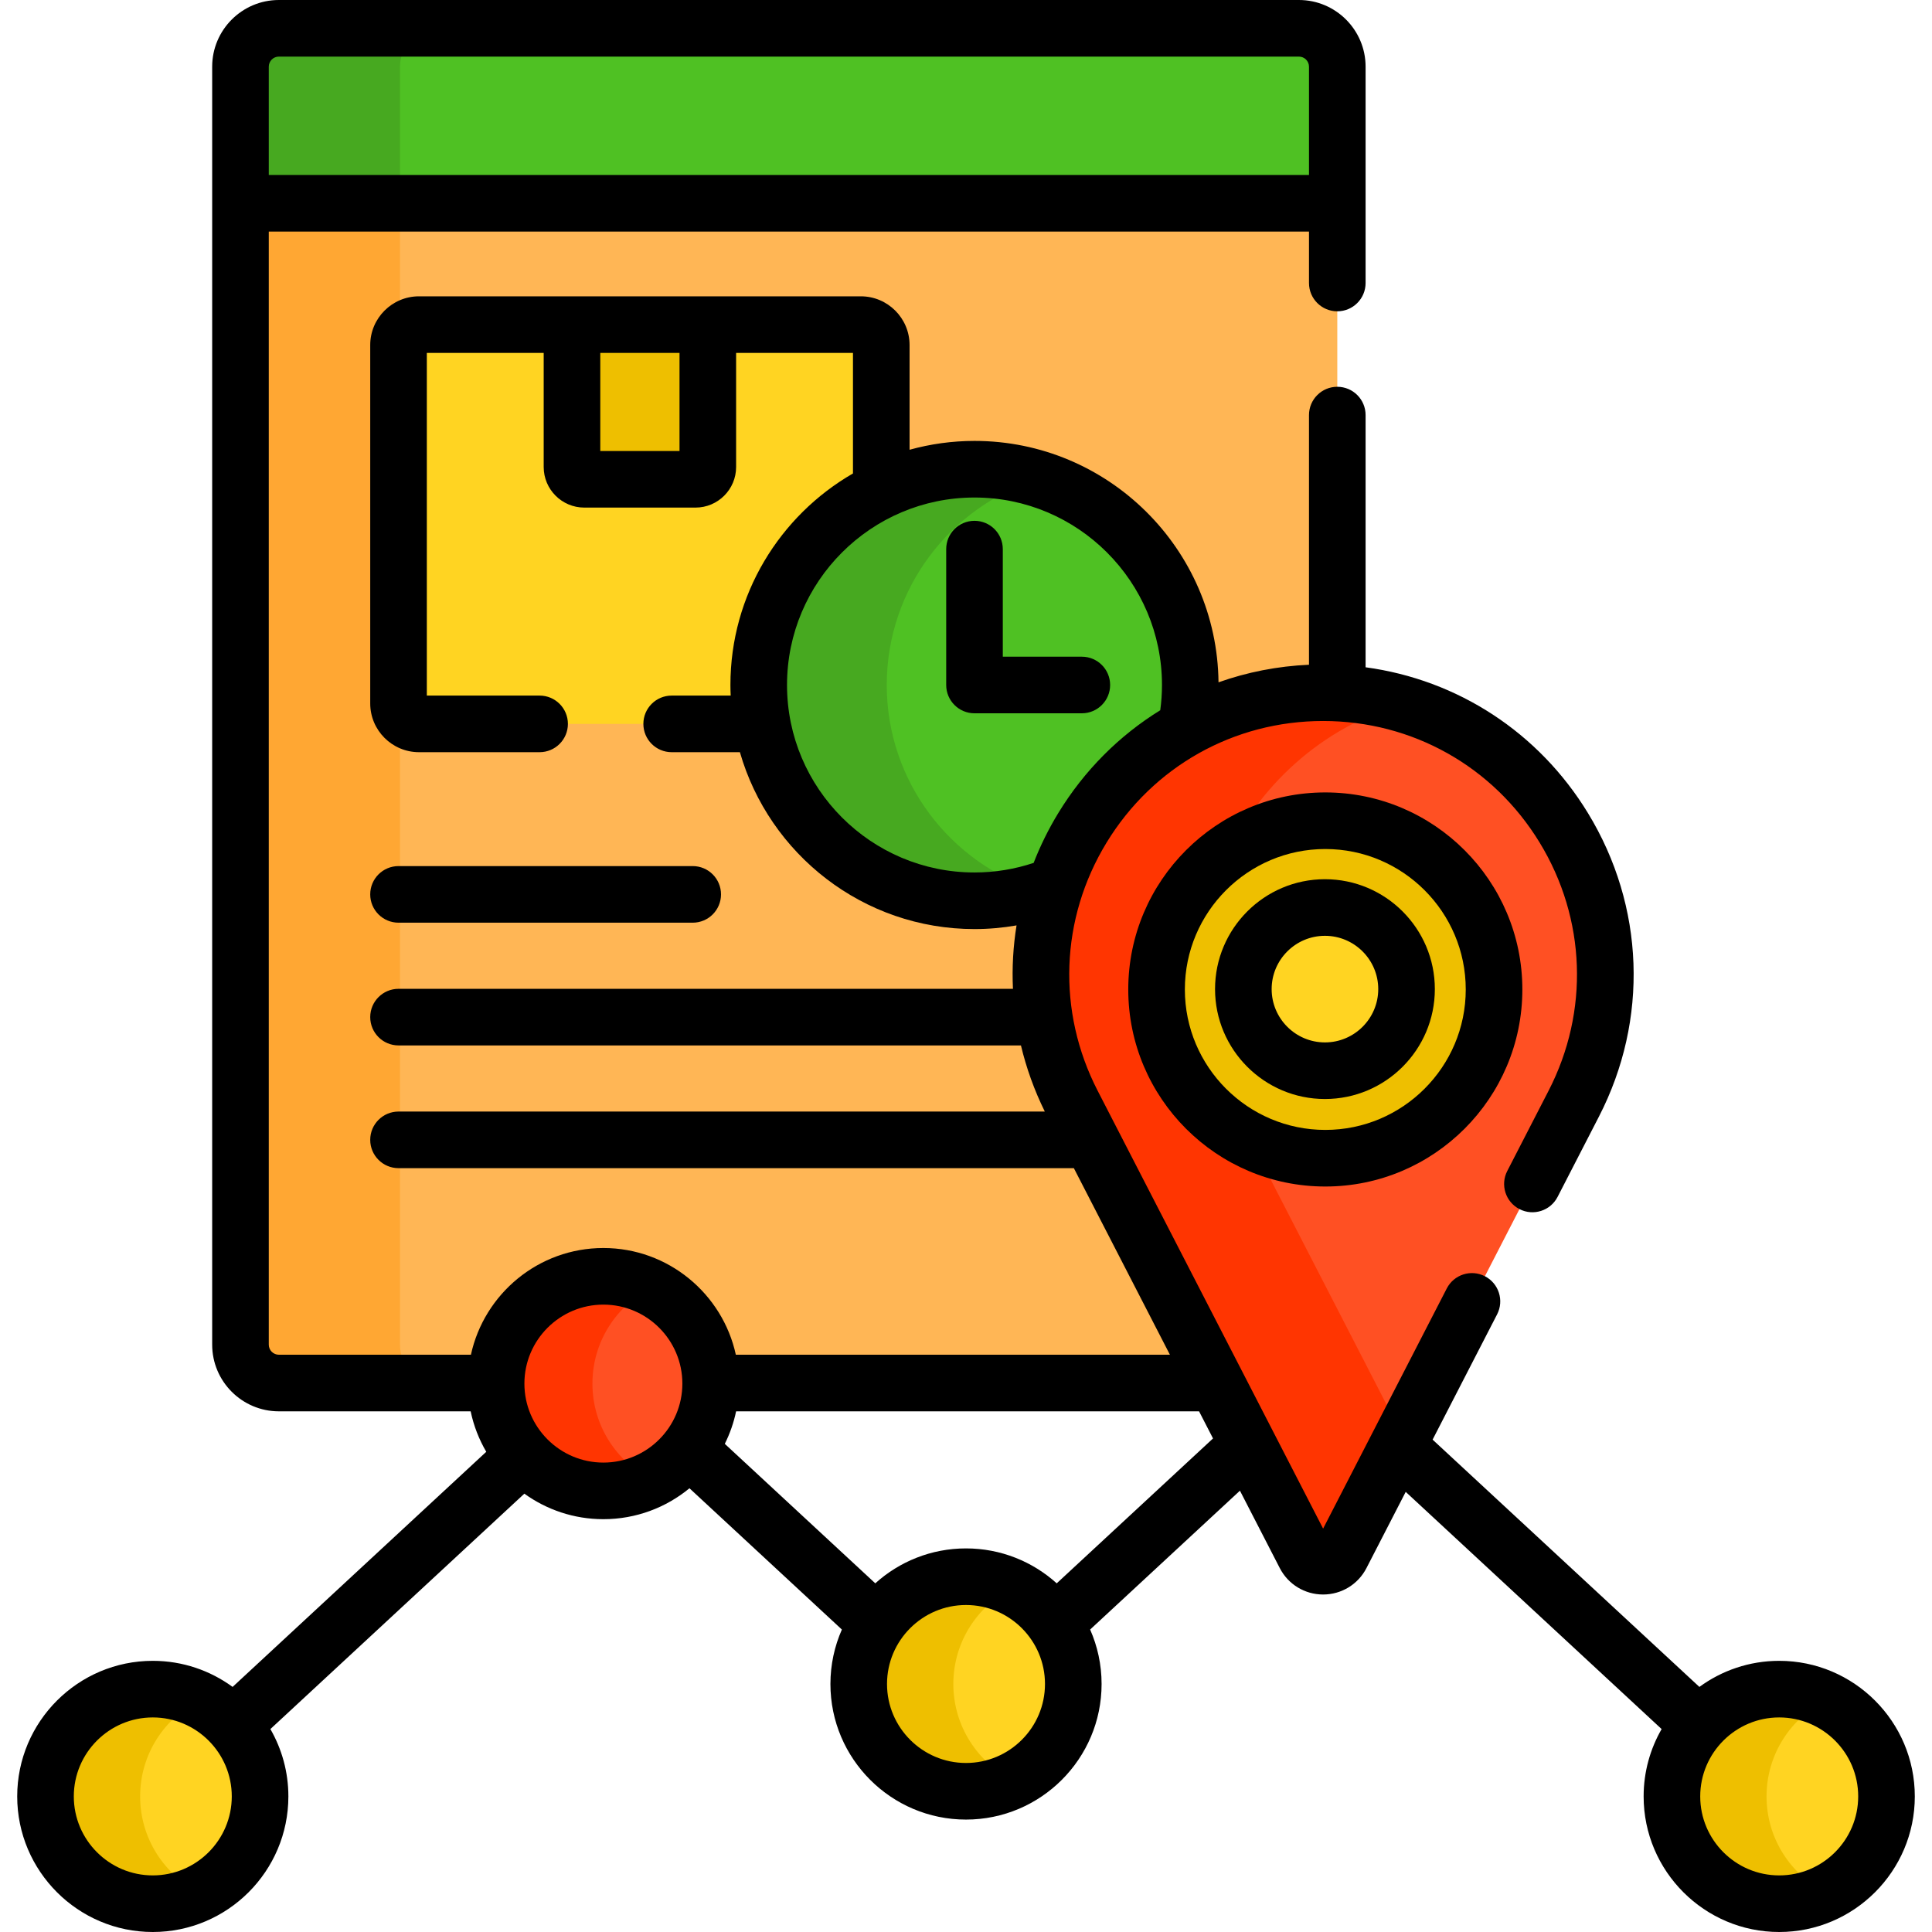 <svg width="512" height="512" viewBox="0 0 512 512" fill="none" xmlns="http://www.w3.org/2000/svg">
<g clip-path="url(#clip0_56_2318)">
<path d="M284.217 292.483C258.615 242.761 294.714 183.571 350.64 183.571C351.904 183.571 353.154 183.612 354.397 183.671V53.871H63.728V356.345C63.728 361.963 68.282 366.517 73.9 366.517H131.474C131.556 350.885 144.25 338.237 159.901 338.237C175.552 338.237 188.247 350.885 188.328 366.517H322.337L284.217 292.483Z" fill="#FFB655"/>
<path d="M106 356.345V53.871H63.728V356.345C63.728 361.963 68.282 366.517 73.9 366.517H116.172C110.554 366.518 106 361.963 106 356.345Z" fill="#FFA733"/>
<path d="M344.225 7.5H73.9C68.282 7.5 63.728 12.054 63.728 17.672V53.871H354.397V17.672C354.397 12.054 349.843 7.5 344.225 7.5V7.5Z" fill="#4FC123"/>
<path d="M116.172 7.5H73.9C68.282 7.5 63.728 12.054 63.728 17.672V53.871H106V17.672C106 12.054 110.554 7.5 116.172 7.5V7.5Z" fill="#47A920"/>
<path d="M201.069 181.531C201.069 158.843 214.351 139.201 233.546 129.967V91.449C233.546 88.455 231.119 86.028 228.125 86.028H111.034C108.04 86.028 105.613 88.455 105.613 91.449V186.416C105.613 189.41 108.04 191.837 111.034 191.837H202.017C201.405 188.492 201.069 185.051 201.069 181.531V181.531Z" fill="#FFD422"/>
<path d="M139.066 186.417V91.449C139.066 88.455 141.493 86.028 144.487 86.028H111.034C108.04 86.028 105.613 88.455 105.613 91.449V186.416C105.613 189.41 108.04 191.837 111.034 191.837H144.487C141.493 191.838 139.066 189.411 139.066 186.417Z" fill="#FFD422"/>
<path d="M184.324 127.017H154.835C153.039 127.017 151.582 125.561 151.582 123.764V86.029H187.576V123.765C187.577 125.561 186.121 127.017 184.324 127.017V127.017Z" fill="#EEBF00"/>
<path d="M314.295 192.906C315.04 189.228 315.435 185.425 315.435 181.531C315.435 150 289.783 124.348 258.252 124.348C226.721 124.348 201.069 150 201.069 181.531C201.069 213.062 226.721 238.714 258.252 238.714C265.87 238.714 273.139 237.204 279.792 234.488C285.706 217.073 297.927 202.034 314.295 192.906Z" fill="#4FC123"/>
<path d="M234.999 181.531C234.999 155.905 251.944 134.162 275.217 126.917C269.855 125.248 264.157 124.348 258.252 124.348C226.721 124.348 201.069 150 201.069 181.531C201.069 213.062 226.721 238.714 258.252 238.714C264.156 238.714 269.855 237.814 275.217 236.145C251.943 228.9 234.999 207.157 234.999 181.531Z" fill="#47A920"/>
<path d="M471.507 504.5C487.209 504.5 499.938 491.771 499.938 476.069C499.938 460.367 487.209 447.638 471.507 447.638C455.805 447.638 443.076 460.367 443.076 476.069C443.076 491.771 455.805 504.5 471.507 504.5Z" fill="#FFD422"/>
<path d="M468.154 476.069C468.154 464.868 474.634 455.184 484.047 450.55C480.264 448.688 476.01 447.637 471.508 447.637C455.806 447.637 443.077 460.366 443.077 476.068C443.077 491.77 455.806 504.499 471.508 504.499C476.009 504.499 480.264 503.449 484.047 501.586C474.633 496.953 468.154 487.27 468.154 476.069V476.069Z" fill="#EEBF00"/>
<path d="M40.491 504.5C56.193 504.5 68.922 491.771 68.922 476.069C68.922 460.367 56.193 447.638 40.491 447.638C24.789 447.638 12.06 460.367 12.06 476.069C12.06 491.771 24.789 504.5 40.491 504.5Z" fill="#FFD422"/>
<path d="M37.137 476.069C37.137 464.868 43.617 455.184 53.03 450.55C49.247 448.688 44.993 447.637 40.491 447.637C24.789 447.637 12.06 460.366 12.06 476.068C12.06 491.77 24.789 504.5 40.491 504.5C44.992 504.5 49.247 503.45 53.03 501.587C43.617 496.953 37.137 487.27 37.137 476.069V476.069Z" fill="#EEBF00"/>
<path d="M255.999 474.707C271.701 474.707 284.43 461.978 284.43 446.276C284.43 430.574 271.701 417.845 255.999 417.845C240.297 417.845 227.568 430.574 227.568 446.276C227.568 461.978 240.297 474.707 255.999 474.707Z" fill="#FFD422"/>
<path d="M252.645 446.276C252.645 435.075 259.125 425.391 268.538 420.757C264.755 418.895 260.501 417.844 255.999 417.844C240.297 417.844 227.568 430.573 227.568 446.275C227.568 461.977 240.297 474.706 255.999 474.706C260.5 474.706 264.755 473.656 268.538 471.793C259.125 467.161 252.645 457.477 252.645 446.276V446.276Z" fill="#EEBF00"/>
<path d="M159.902 395.1C175.604 395.1 188.333 382.371 188.333 366.669C188.333 350.967 175.604 338.238 159.902 338.238C144.2 338.238 131.471 350.967 131.471 366.669C131.471 382.371 144.2 395.1 159.902 395.1Z" fill="#FF5023"/>
<path d="M157 366.668C157 355.558 163.377 345.942 172.667 341.265C168.828 339.332 164.494 338.237 159.903 338.237C144.201 338.237 131.472 350.966 131.472 366.668C131.472 382.37 144.2 395.1 159.902 395.1C164.494 395.1 168.827 394.005 172.666 392.072C163.377 387.394 157 377.779 157 366.668V366.668Z" fill="#FF3501"/>
<path d="M355.459 412.121L417.062 292.483C442.664 242.761 406.566 183.571 350.64 183.571C294.714 183.571 258.616 242.761 284.218 292.483L345.821 412.121C347.838 416.04 353.441 416.04 355.459 412.121V412.121Z" fill="#FF5023"/>
<path d="M326.387 292.483C304.177 249.35 328.405 199.1 371.724 186.538C365.107 184.619 358.049 183.571 350.639 183.571C294.713 183.571 258.615 242.761 284.217 292.483L345.82 412.12C347.838 416.039 353.441 416.039 355.459 412.12L371.725 380.531L326.387 292.483Z" fill="#FF3501"/>
<path d="M350.64 306.263C375.338 306.263 395.359 286.242 395.359 261.544C395.359 236.846 375.338 216.825 350.64 216.825C325.942 216.825 305.921 236.846 305.921 261.544C305.921 286.242 325.942 306.263 350.64 306.263Z" fill="#EEBF00"/>
<path d="M350.64 283.169C362.583 283.169 372.265 273.487 372.265 261.544C372.265 249.601 362.583 239.919 350.64 239.919C338.696 239.919 329.015 249.601 329.015 261.544C329.015 273.487 338.696 283.169 350.64 283.169Z" fill="#FFD422"/>
<path d="M105.613 244.522H183.576C187.718 244.522 191.076 241.165 191.076 237.022C191.076 232.879 187.718 229.522 183.576 229.522H105.613C101.471 229.522 98.113 232.879 98.113 237.022C98.113 241.165 101.471 244.522 105.613 244.522Z" fill="black"/>
<path d="M294.197 181.531C294.197 177.388 290.84 174.031 286.697 174.031H265.753V145.521C265.753 141.378 262.396 138.021 258.253 138.021C254.111 138.021 250.753 141.378 250.753 145.521V181.531C250.753 185.674 254.111 189.031 258.253 189.031H286.697C290.84 189.031 294.197 185.674 294.197 181.531Z" fill="black"/>
<path d="M471.509 440.138C463.606 440.138 456.296 442.708 450.357 447.049L379.655 381.516L396.749 348.317C398.645 344.634 397.197 340.112 393.515 338.215C389.833 336.319 385.31 337.767 383.413 341.449L350.64 405.098L290.885 289.05C280.069 268.044 280.955 243.459 293.258 223.287C305.561 203.114 327.012 191.071 350.64 191.071C374.268 191.071 395.718 203.114 408.021 223.287C420.324 243.459 421.21 268.044 410.394 289.05L399.439 310.326C397.543 314.009 398.991 318.531 402.673 320.428C406.356 322.324 410.879 320.876 412.775 317.194L423.73 295.918C436.96 270.224 435.876 240.152 420.828 215.478C407.761 194.053 386.255 180.132 361.897 176.835V110C361.897 105.857 358.54 102.5 354.397 102.5C350.254 102.5 346.897 105.857 346.897 110V176.164C338.578 176.532 330.517 178.123 322.918 180.822C322.535 145.482 293.682 116.847 258.252 116.847C252.294 116.847 246.529 117.673 241.046 119.188V91.448C241.046 84.323 235.25 78.527 228.125 78.527H111.035C103.91 78.527 98.114 84.323 98.114 91.448V186.416C98.114 193.541 103.91 199.337 111.035 199.337H143C147.142 199.337 150.5 195.98 150.5 191.837C150.5 187.694 147.142 184.337 143 184.337H113.114V93.527H144.084V123.763C144.084 129.692 148.908 134.516 154.836 134.516H184.325C190.254 134.516 195.077 129.692 195.077 123.763V93.528H226.046V125.471C206.658 136.653 193.569 157.585 193.569 181.531C193.569 182.472 193.6 183.406 193.64 184.338H178C173.858 184.338 170.5 187.695 170.5 191.838C170.5 195.981 173.858 199.338 178 199.338H196.083C203.838 226.369 228.763 246.214 258.253 246.214C262.053 246.214 265.774 245.873 269.396 245.241C268.493 250.801 268.179 256.43 268.443 262.048H105.614C101.472 262.048 98.114 265.405 98.114 269.548C98.114 273.691 101.472 277.048 105.614 277.048H270.562C271.982 283.024 274.088 288.899 276.884 294.573H105.614C101.472 294.573 98.114 297.93 98.114 302.073C98.114 306.216 101.472 309.573 105.614 309.573H284.581L310.04 359.017H195.005C191.488 342.869 177.089 330.737 159.902 330.737C142.715 330.737 128.316 342.869 124.799 359.017H73.901C72.428 359.017 71.229 357.819 71.229 356.345V61.371H346.897V75C346.897 79.143 350.254 82.5 354.397 82.5C358.54 82.5 361.897 79.143 361.897 75V17.672C361.897 7.928 353.969 0 344.225 0H73.901C64.157 0 56.229 7.928 56.229 17.672V356.346C56.229 366.09 64.157 374.018 73.901 374.018H124.729C125.529 377.851 126.947 381.459 128.865 384.74L61.642 447.048C55.703 442.708 48.393 440.138 40.491 440.138C20.679 440.138 4.56 456.256 4.56 476.069C4.56 495.882 20.678 512 40.491 512C60.304 512 76.422 495.881 76.422 476.068C76.422 469.574 74.682 463.483 71.656 458.22L138.96 395.837C144.861 400.086 152.092 402.599 159.903 402.599C168.557 402.599 176.506 399.523 182.716 394.408L223.106 431.845C221.159 436.265 220.07 441.145 220.07 446.276C220.07 466.088 236.189 482.207 256.001 482.207C275.813 482.207 291.933 466.089 291.933 446.276C291.933 441.144 290.844 436.265 288.897 431.844L328.595 395.048L339.154 415.555C341.38 419.875 345.782 422.56 350.641 422.56C355.501 422.56 359.904 419.875 362.129 415.554L372.527 395.36L440.345 458.22C437.319 463.483 435.579 469.574 435.579 476.068C435.579 495.88 451.698 512 471.511 512C491.324 512 507.443 495.881 507.443 476.068C507.443 456.255 491.321 440.138 471.509 440.138ZM180.078 119.518H159.084V93.528H180.078V119.518ZM273.926 228.672C268.997 230.318 263.728 231.214 258.252 231.214C230.857 231.214 208.569 208.927 208.569 181.531C208.569 154.135 230.857 131.847 258.252 131.847C285.648 131.847 307.936 154.135 307.936 181.531C307.936 183.801 307.776 186.033 307.478 188.222C296.658 194.897 287.37 204.132 280.451 215.476C277.858 219.73 275.689 224.147 273.926 228.672ZM71.229 17.672C71.229 16.198 72.428 15 73.901 15H344.225C345.699 15 346.897 16.198 346.897 17.672V46.371H71.229V17.672ZM40.491 497C28.949 497 19.56 487.61 19.56 476.068C19.56 464.527 28.95 455.137 40.491 455.137C52.032 455.137 61.422 464.527 61.422 476.068C61.422 487.61 52.032 497 40.491 497ZM159.902 387.6C148.36 387.6 138.971 378.21 138.971 366.669C138.971 355.127 148.361 345.737 159.902 345.737C171.443 345.737 180.833 355.127 180.833 366.669C180.833 378.21 171.444 387.6 159.902 387.6ZM256 467.207C244.458 467.207 235.069 457.817 235.069 446.276C235.069 434.734 244.459 425.344 256 425.344C267.542 425.344 276.932 434.734 276.932 446.276C276.931 457.817 267.542 467.207 256 467.207ZM280.041 419.598C273.669 413.85 265.237 410.344 256 410.344C246.763 410.344 238.331 413.85 231.959 419.598L192.079 382.634C193.424 379.935 194.443 377.047 195.075 374.017H317.764L321.464 381.203L280.041 419.598ZM471.509 497C459.967 497 450.577 487.61 450.577 476.068C450.577 464.527 459.967 455.137 471.509 455.137C483.051 455.137 492.441 464.527 492.441 476.068C492.44 487.61 483.051 497 471.509 497Z" fill="black"/>
<path d="M351.219 210C322.425 210 299 233.425 299 262.219C299 291.013 322.425 314.439 351.219 314.439C380.013 314.439 403.439 291.013 403.439 262.219C403.439 233.425 380.013 210 351.219 210ZM351.219 299.439C330.697 299.439 314 282.743 314 262.219C314 241.697 330.696 225 351.219 225C371.742 225 388.439 241.696 388.439 262.219C388.439 282.742 371.743 299.439 351.219 299.439Z" fill="black"/>
<path d="M351.124 233C335.065 233 322 246.065 322 262.124C322 278.184 335.065 291.249 351.124 291.249C367.184 291.249 380.249 278.184 380.249 262.124C380.249 246.065 367.184 233 351.124 233ZM351.124 276.249C343.336 276.249 337 269.912 337 262.124C337 254.336 343.336 248 351.124 248C358.912 248 365.249 254.336 365.249 262.124C365.249 269.912 358.912 276.249 351.124 276.249Z" fill="black"/>
</g>
<defs>
<clipPath id="clip0_56_2318">
<rect width="512" height="512" fill="white"/>
</clipPath>
</defs>
</svg>
